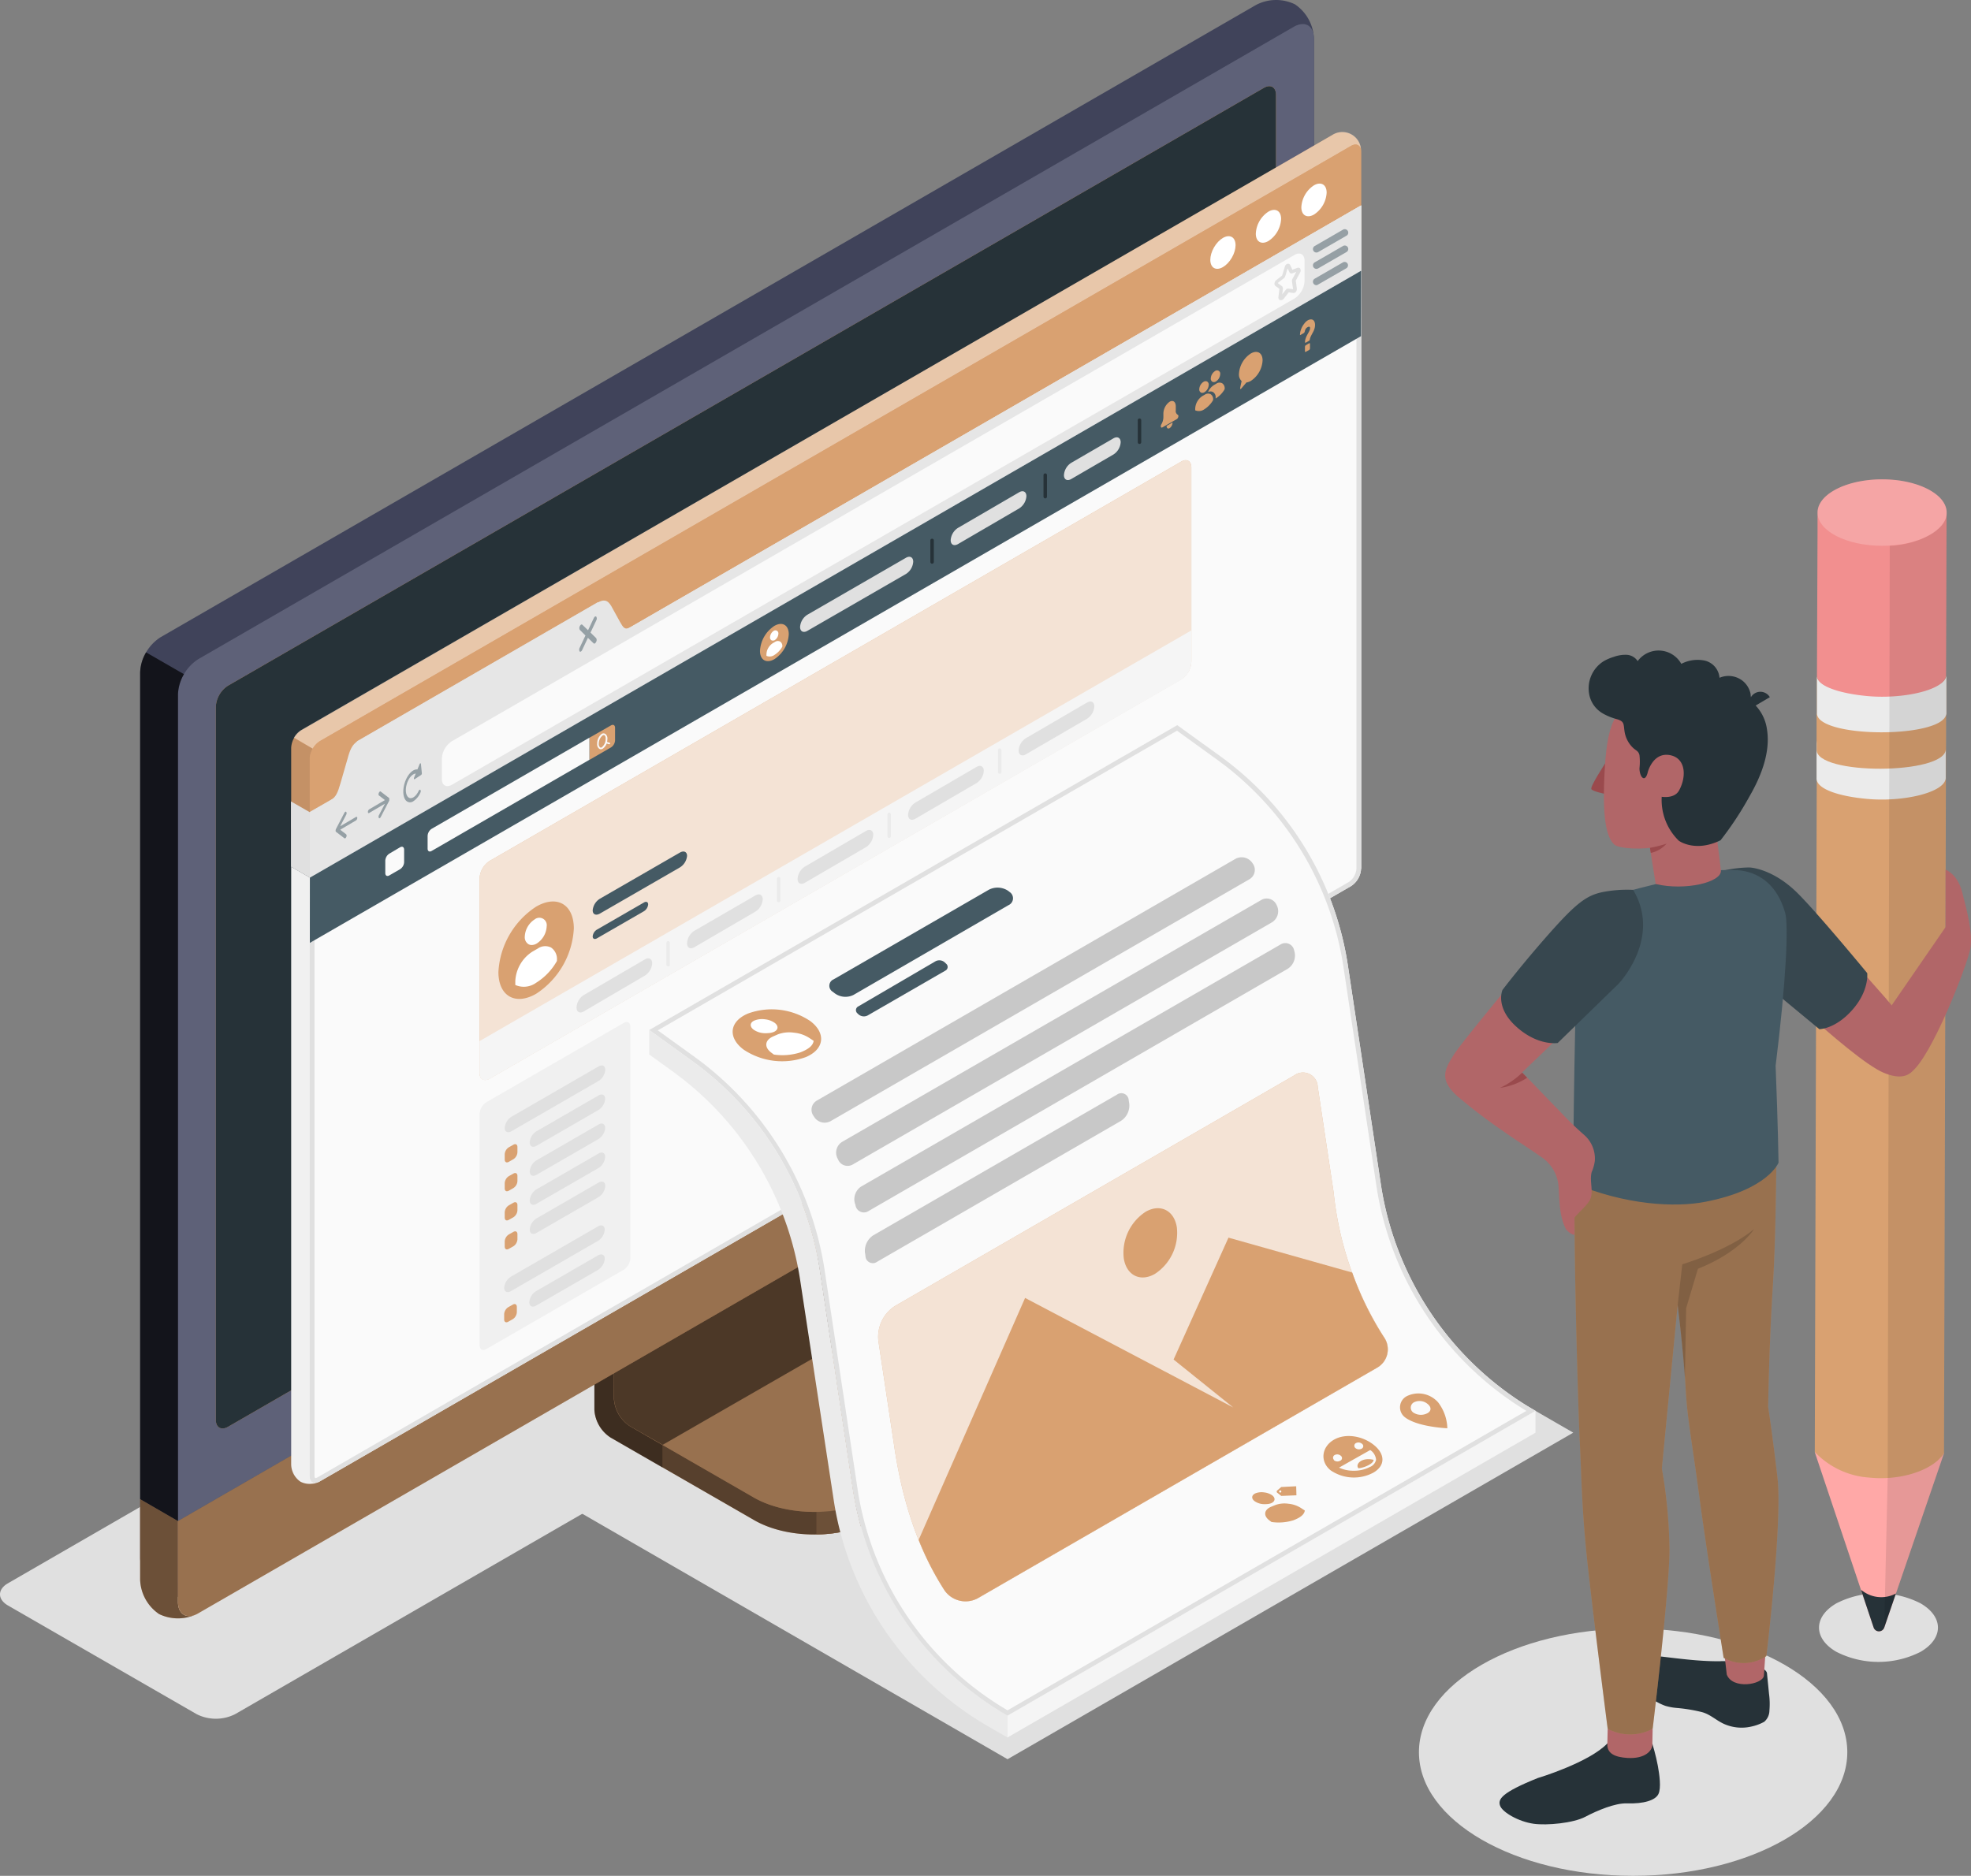 <svg xmlns="http://www.w3.org/2000/svg" width="364.78" height="347.241" viewBox="0 0 364.78 347.241">
  <rect x="0" y="0" width="364.78" height="347.241" fill="#808080" stroke="none"/>
  <defs>
    <style>
      .cls-1 {
        fill: #e0e0e0;
      }

      .cls-2 {
        fill: #d9a171;
      }

      .cls-3 {
        opacity: 0.6;
      }

      .cls-4 {
        opacity: 0.3;
      }

      .cls-16, .cls-17, .cls-5 {
        opacity: 0.5;
      }

      .cls-6 {
        fill: #40435a;
      }

      .cls-7 {
        fill: #5e6178;
      }

      .cls-8 {
        fill: #263238;
      }

      .cls-19, .cls-9 {
        opacity: 0.7;
      }

      .cls-10, .cls-14, .cls-19, .cls-25 {
        fill: #fff;
      }

      .cls-10 {
        opacity: 0.4;
      }

      .cls-11 {
        fill: #f0f0f0;
      }

      .cls-12 {
        opacity: 0.1;
      }

      .cls-13 {
        fill: #fafafa;
      }

      .cls-15 {
        fill: #e6e6e6;
      }

      .cls-16, .cls-18 {
        fill: #455a64;
      }

      .cls-20 {
        fill: #f5f5f5;
      }

      .cls-21 {
        fill: #ebebeb;
      }

      .cls-22, .cls-25 {
        opacity: 0.2;
      }

      .cls-23 {
        fill: #ffa8a7;
      }

      .cls-24 {
        fill: #f28f8f;
      }

      .cls-26 {
        fill: #b16668;
      }

      .cls-27 {
        fill: #37474f;
      }

      .cls-28 {
        fill: #9a4a4d;
      }

      .cls-29 {
        opacity: 0.15;
      }
    </style>
  </defs>
  <g id="Wall_post-amico" data-name="Wall post-amico" transform="translate(-28.883 -26.069)">
    <g id="freepik--Shadows--inject-324" transform="translate(28.883 200.997)">
      <path id="freepik--Shadow--inject-324" class="cls-1" d="M65.273,372.063,30.358,351.951c-1.967-1.143-1.967-2.981,0-4.115l203.1-117.3a7.844,7.844,0,0,1,7.131,0L275.5,250.695c1.967,1.134,1.967,2.981,0,4.115L72.4,372.063a7.9,7.9,0,0,1-7.131,0Z" transform="translate(-28.882 -229.682)"/>
      <path id="freepik--shadow--inject-324-2" data-name="freepik--shadow--inject-324" class="cls-1" d="M232.179,387.28,148.32,338.868l104.8-60.388,83.756,48.352Z" transform="translate(-45.708 -236.557)"/>
      <ellipse id="freepik--shadow--inject-324-3" data-name="freepik--shadow--inject-324" class="cls-1" cx="39.64" cy="22.887" rx="39.64" ry="22.887" transform="translate(262.607 126.539)"/>
      <path id="freepik--shadow--inject-324-4" data-name="freepik--shadow--inject-324" class="cls-1" d="M439.521,371.225c4.3,2.483,4.3,6.5,0,8.986a17.207,17.207,0,0,1-15.559,0c-4.3-2.474-4.3-6.5,0-8.986A17.181,17.181,0,0,1,439.521,371.225Z" transform="translate(-84.085 -249.359)"/>
    </g>
    <g id="freepik--Device--inject-324" transform="translate(54.817 26.061)">
      <g id="freepik--device--inject-324-2" data-name="freepik--device--inject-324">
        <path id="Trazado_110373" data-name="Trazado 110373" class="cls-2" d="M208.813,339.2l30.018-17.354c3.093-1.787,4.639-4.124,4.639-6.469v-4.175l-31.143-17.561a6.6,6.6,0,0,1-2.99-5.155V251.47L156.93,281.763v37a6.615,6.615,0,0,0,2.99,5.155l26.5,15.258C192.592,342.778,202.627,342.778,208.813,339.2Z" transform="translate(-72.856 -57.815)"/>
        <g id="Grupo_59652" data-name="Grupo 59652" class="cls-3" transform="translate(84.074 193.655)">
          <path id="Trazado_110374" data-name="Trazado 110374" d="M208.813,339.2l30.018-17.354c3.093-1.787,4.639-4.124,4.639-6.469v-4.175l-31.143-17.561a6.6,6.6,0,0,1-2.99-5.155V251.47L156.93,281.763v37a6.615,6.615,0,0,0,2.99,5.155l26.5,15.258C192.592,342.778,202.627,342.778,208.813,339.2Z" transform="translate(-156.93 -251.47)"/>
        </g>
        <path id="Trazado_110375" data-name="Trazado 110375" class="cls-4" d="M169.515,329.34V333.5l-9.614-5.541a6.59,6.59,0,0,1-2.981-5.155v-37.02L166.9,280c.206,2.577.438,5.155.644,7.732l-7.01,4.055V320.7a6.555,6.555,0,0,0,2.99,5.155Z" transform="translate(-72.854 -61.834)"/>
        <path id="Trazado_110376" data-name="Trazado 110376" class="cls-2" d="M161.13,317.671a6.6,6.6,0,0,0,2.99,5.155L186.99,336c6.186,3.565,16.22,3.574,22.415,0l30.069-17.354c6.194-3.574,6.194-9.364,0-12.938L216.6,292.533a6.59,6.59,0,0,1-2.99-5.155V258.46L161.2,288.753Z" transform="translate(-73.448 -58.799)"/>
        <path id="Trazado_110377" data-name="Trazado 110377" class="cls-4" d="M161.13,317.671a6.6,6.6,0,0,0,2.99,5.155L186.99,336c6.186,3.565,16.22,3.574,22.415,0l30.069-17.354c6.194-3.574,6.194-9.364,0-12.938L216.6,292.533a6.59,6.59,0,0,1-2.99-5.155V258.46L161.2,288.753Z" transform="translate(-73.448 -58.799)"/>
        <path id="Trazado_110378" data-name="Trazado 110378" class="cls-5" d="M222.639,296.064h0l-6.083-3.514a6.59,6.59,0,0,1-2.99-5.155V258.46L161.16,288.753v28.918a6.6,6.6,0,0,0,2.99,5.155l6.014,3.436Z" transform="translate(-73.452 -58.799)"/>
        <path id="Trazado_110379" data-name="Trazado 110379" class="cls-2" d="M250.225,321v4.175c0,2.345-1.555,4.674-4.639,6.469L215.516,348.99a22.535,22.535,0,0,1-10.7,2.655v-4.158a22.535,22.535,0,0,0,10.7-2.655l30.069-17.363C248.67,325.7,250.225,323.354,250.225,321Z" transform="translate(-79.602 -67.61)"/>
        <path id="Trazado_110380" data-name="Trazado 110380" class="cls-5" d="M250.225,321v4.175c0,2.345-1.555,4.674-4.639,6.469L215.516,348.99a22.535,22.535,0,0,1-10.7,2.655v-4.158a22.535,22.535,0,0,0,10.7-2.655l30.069-17.363C248.67,325.7,250.225,323.354,250.225,321Z" transform="translate(-79.602 -67.61)"/>
        <path id="Trazado_110381" data-name="Trazado 110381" class="cls-6" d="M62.577,320.871a8.033,8.033,0,0,0,7.242-.129L272.573,203.686a8.265,8.265,0,0,0,3.737-6.469V33.192a8.007,8.007,0,0,0-3.514-6.323,7.99,7.99,0,0,0-7.234.137L62.809,144.054a8.23,8.23,0,0,0-3.729,6.461V314.539a8.007,8.007,0,0,0,3.5,6.332Z" transform="translate(-59.071 -26.062)"/>
        <path id="Trazado_110382" data-name="Trazado 110382" class="cls-7" d="M70.967,321.464,273.721,204.408a8.256,8.256,0,0,0,3.737-6.469V33.923c0-2.38-1.675-3.351-3.737-2.156L70.967,148.822a8.256,8.256,0,0,0-3.737,6.469V319.307C67.23,321.687,68.905,322.658,70.967,321.464Z" transform="translate(-60.22 -26.792)"/>
        <path id="Trazado_110384" data-name="Trazado 110384" class="cls-2" d="M69.268,370.489a8.024,8.024,0,0,1-6.693-.137A8.016,8.016,0,0,1,59.07,364V349.08l7,4.055v14.932C66.072,370.24,67.455,371.228,69.268,370.489Z" transform="translate(-59.07 -71.565)"/>
        <path id="Trazado_110385" data-name="Trazado 110385" class="cls-5" d="M69.268,370.489a8.024,8.024,0,0,1-6.693-.137A8.016,8.016,0,0,1,59.07,364V349.08l7,4.055v14.932C66.072,370.24,67.455,371.228,69.268,370.489Z" transform="translate(-59.07 -71.565)"/>
        <path id="Trazado_110386" data-name="Trazado 110386" class="cls-2" d="M67.22,333.893v14.932c0,2.38,1.718,3.342,3.737,2.156L273.711,233.925a8.265,8.265,0,0,0,3.737-6.469V212.49Z" transform="translate(-60.218 -52.323)"/>
        <path id="Trazado_110387" data-name="Trazado 110387" class="cls-4" d="M67.23,333.859v14.966c0,2.38,1.718,3.342,3.737,2.156L273.721,233.925a8.265,8.265,0,0,0,3.737-6.469V212.49Z" transform="translate(-60.22 -52.323)"/>
        <path id="Trazado_110388" data-name="Trazado 110388" class="cls-2" d="M75.38,291.519V159.5a4.94,4.94,0,0,1,2.234-3.875L269.345,44.95c1.237-.713,2.242-.137,2.242,1.289v132a4.948,4.948,0,0,1-2.242,3.883L77.631,292.808C76.385,293.521,75.38,292.937,75.38,291.519Z" transform="translate(-61.368 -28.678)"/>
        <path id="Trazado_110389" data-name="Trazado 110389" class="cls-8" d="M75.38,291.519V159.5a4.94,4.94,0,0,1,2.234-3.875L269.345,44.95c1.237-.713,2.242-.137,2.242,1.289v132a4.948,4.948,0,0,1-2.242,3.883L77.631,292.808C76.385,293.521,75.38,292.937,75.38,291.519Z" transform="translate(-61.368 -28.678)"/>
        <path id="Trazado_110390" data-name="Trazado 110390" class="cls-9" d="M67.18,170.668a7.947,7.947,0,0,0-1.108,3.686V327.433l-7-4.055V170.316a7.638,7.638,0,0,1,1.1-3.686Z" transform="translate(-59.07 -45.863)"/>
      </g>
    </g>
    <g id="freepik--Window--inject-324" transform="translate(82.739 50.502)">
      <g id="freepik--window--inject-324-2" data-name="freepik--window--inject-324">
        <path id="Trazado_110392" data-name="Trazado 110392" class="cls-2" d="M93.328,186.168a4,4,0,0,1-1.718-3.153V168.487a4.132,4.132,0,0,1,1.864-3.222l190.8-110.183a3.488,3.488,0,0,1,5.344,3.084V72.686a4.072,4.072,0,0,1-1.856,3.222L96.928,186.1A3.969,3.969,0,0,1,93.328,186.168Z" transform="translate(-91.576 -54.515)"/>
        <path id="Trazado_110393" data-name="Trazado 110393" class="cls-10" d="M289.689,57.861c-.129-.962-.911-1.314-1.839-.773L97.013,167.279a3.952,3.952,0,0,0-1.314,1.392l-3.488-2.053a3.875,3.875,0,0,1,1.314-1.392L284.362,55.077a3.436,3.436,0,0,1,5.327,2.784Z" transform="translate(-91.66 -54.51)"/>
        <path id="Trazado_110394" data-name="Trazado 110394" class="cls-11" d="M96.928,326.586a3.118,3.118,0,0,1-1.461.447,3.66,3.66,0,0,1-2.139-.378A3.969,3.969,0,0,1,91.61,323.5V212.82l3.5,2.019V325.52c0,.859.421,1.332,1.031,1.332a1.787,1.787,0,0,0,.79-.266Z" transform="translate(-91.576 -76.811)"/>
        <path id="Trazado_110395" data-name="Trazado 110395" class="cls-12" d="M95.608,187.059a3.78,3.78,0,0,0-.541,1.83v22.037l-3.5-2.019v-22.26a3.593,3.593,0,0,1,.077-.455,4.15,4.15,0,0,1,.464-1.151Z" transform="translate(-91.57 -72.898)"/>
        <path id="Trazado_110396" data-name="Trazado 110396" class="cls-2" d="M290.184,58.542v9.94l-136.859,79.04c-1.022.593-1.856.112-1.856-1.074v-3.763c0-1.186-.859-1.667-1.864-1.074l-45.13,26.057a4.107,4.107,0,0,0-1.864,3.222v3.763a4.124,4.124,0,0,1-1.856,3.222L95.6,180.83v-9.949a4.124,4.124,0,0,1,1.856-3.222L288.328,57.468C289.35,56.876,290.184,57.357,290.184,58.542Z" transform="translate(-92.138 -54.891)"/>
        <path id="Trazado_110397" data-name="Trazado 110397" class="cls-13" d="M290.189,193.1a4.115,4.115,0,0,1-1.856,3.23L97.5,306.511c-1.022.593-1.856.112-1.856-1.074V182.668l5.155-2.955c1.022-.593,2.689-9.614,3.72-10.206l44.374-25.628c1.031-.593,3.437,6.074,4.476,5.481L290.224,70.32V193.089Z" transform="translate(-92.143 -56.737)"/>
        <path id="Trazado_110398" data-name="Trazado 110398" class="cls-1" d="M289.324,71.816V193.1a3.256,3.256,0,0,1-1.426,2.483L97.061,305.774a.859.859,0,0,1-.4.137c-.172,0-.172-.447-.172-.473V183.159l4.691-2.706c.747-.43,1.211-1.873,2.251-5.593a27.493,27.493,0,0,1,1.538-4.648l43.979-25.422a20.067,20.067,0,0,1,1.4,2.234c1.194,2.1,1.864,3.2,2.835,3.2a1.1,1.1,0,0,0,.567-.155l135.57-78.284M149.287,144.6h0m-44.279,25.55h0M290.184,70.33,153.325,149.37a.249.249,0,0,1-.137,0c-1.04,0-3.153-5.55-4.2-5.55a.275.275,0,0,0-.137,0l-44.374,25.628c-1.031.593-2.7,9.614-3.72,10.206L95.6,182.609V305.447c0,.859.421,1.332,1.031,1.332a1.666,1.666,0,0,0,.859-.258L288.328,196.338a4.115,4.115,0,0,0,1.856-3.23Z" transform="translate(-92.138 -56.738)"/>
        <path id="Trazado_110399" data-name="Trazado 110399" class="cls-11" d="M133.437,261.135l25.43-14.682c.687-.4,1.237-.077,1.237.713v42.827a2.732,2.732,0,0,1-1.237,2.148l-25.43,14.682c-.687.4-1.237.069-1.237-.722V263.282a2.732,2.732,0,0,1,1.237-2.148Z" transform="translate(-97.294 -81.525)"/>
        <path id="Trazado_110400" data-name="Trazado 110400" class="cls-1" d="M138.847,265.134l16.134-9.313c.679-.4,1.237-.112,1.237.627a2.672,2.672,0,0,1-1.237,2.062l-16.134,9.313c-.679.4-1.237.112-1.237-.627A2.68,2.68,0,0,1,138.847,265.134Z" transform="translate(-98.056 -82.844)"/>
        <path id="Trazado_110401" data-name="Trazado 110401" class="cls-2" d="M137.61,274.473v.971c0,.473.335.662.747.43l.859-.49a1.624,1.624,0,0,0,.747-1.289v-.962c0-.481-.335-.67-.747-.43l-.859.481A1.65,1.65,0,0,0,137.61,274.473Z" transform="translate(-98.056 -85.233)"/>
        <path id="Trazado_110402" data-name="Trazado 110402" class="cls-1" d="M143,270.766c0,.739.558,1.022,1.246.627l11.478-6.632a2.663,2.663,0,0,0,1.237-2.053c0-.747-.558-1.022-1.237-.627L144.246,268.7A2.655,2.655,0,0,0,143,270.766Z" transform="translate(-98.815 -83.726)"/>
        <path id="Trazado_110403" data-name="Trazado 110403" class="cls-2" d="M137.61,280.693v.971c0,.473.335.662.747.43l.859-.49a1.641,1.641,0,0,0,.747-1.289v-.962c0-.481-.335-.67-.747-.43l-.859.481A1.65,1.65,0,0,0,137.61,280.693Z" transform="translate(-98.056 -86.109)"/>
        <path id="Trazado_110404" data-name="Trazado 110404" class="cls-1" d="M143,277.026c0,.739.558,1.022,1.246.627l11.478-6.632a2.663,2.663,0,0,0,1.237-2.053c0-.747-.558-1.022-1.237-.627l-11.478,6.624A2.655,2.655,0,0,0,143,277.026Z" transform="translate(-98.815 -84.607)"/>
        <path id="Trazado_110405" data-name="Trazado 110405" class="cls-2" d="M137.61,286.982v.962c0,.481.335.67.747.43l.859-.481a1.649,1.649,0,0,0,.747-1.289v-.971c0-.473-.335-.661-.747-.43l-.859.49A1.641,1.641,0,0,0,137.61,286.982Z" transform="translate(-98.056 -86.994)"/>
        <path id="Trazado_110406" data-name="Trazado 110406" class="cls-1" d="M143,283.268c0,.747.558,1.022,1.246.627l11.478-6.624a2.663,2.663,0,0,0,1.237-2.053c0-.747-.558-1.022-1.237-.627l-11.478,6.624A2.655,2.655,0,0,0,143,283.268Z" transform="translate(-98.815 -85.488)"/>
        <path id="Trazado_110407" data-name="Trazado 110407" class="cls-2" d="M137.61,293.227v.971c0,.473.335.67.747.43l.859-.481a1.649,1.649,0,0,0,.747-1.289v-.945c0-.473-.335-.67-.747-.43l-.859.481a1.65,1.65,0,0,0-.747,1.263Z" transform="translate(-98.056 -87.879)"/>
        <path id="Trazado_110408" data-name="Trazado 110408" class="cls-1" d="M143,289.544c0,.739.558,1.022,1.246.627l11.5-6.641a2.681,2.681,0,0,0,1.237-2.062c0-.739-.558-1.022-1.237-.627l-11.478,6.624A2.672,2.672,0,0,0,143,289.544Z" transform="translate(-98.815 -86.369)"/>
        <path id="Trazado_110409" data-name="Trazado 110409" class="cls-1" d="M138.737,299.593l16.126-9.313c.687-.4,1.246-.12,1.246.627a2.655,2.655,0,0,1-1.246,2.053l-16.126,9.313c-.687.4-1.246.12-1.237-.627a2.646,2.646,0,0,1,1.237-2.053Z" transform="translate(-98.04 -87.698)"/>
        <path id="Trazado_110410" data-name="Trazado 110410" class="cls-2" d="M137.49,308.923v.971c0,.473.335.67.747.43l.859-.481a1.641,1.641,0,0,0,.739-1.289v-.971c0-.473-.335-.67-.739-.43l-.859.481a1.65,1.65,0,0,0-.747,1.289Z" transform="translate(-98.039 -90.086)"/>
        <path id="Trazado_110411" data-name="Trazado 110411" class="cls-1" d="M142.91,305.217c0,.739.558,1.022,1.237.627l11.478-6.624a2.672,2.672,0,0,0,1.246-2.062c0-.739-.558-1.022-1.246-.627l-11.478,6.624A2.68,2.68,0,0,0,142.91,305.217Z" transform="translate(-98.802 -88.579)"/>
        <path id="Trazado_110412" data-name="Trazado 110412" class="cls-14" d="M311.557,65.948c1.3-.747,2.345-.137,2.345,1.357a5.155,5.155,0,0,1-2.345,4.055c-1.289.739-2.337.137-2.337-1.357A5.155,5.155,0,0,1,311.557,65.948Z" transform="translate(-122.231 -56.076)"/>
        <path id="Trazado_110413" data-name="Trazado 110413" class="cls-14" d="M301.747,71.617c1.3-.747,2.345-.146,2.345,1.349a5.155,5.155,0,0,1-2.345,4.089c-1.289.747-2.337.137-2.337-1.349a5.155,5.155,0,0,1,2.337-4.089Z" transform="translate(-120.849 -56.875)"/>
        <ellipse id="Elipse_4237" data-name="Elipse 4237" class="cls-14" cx="3.308" cy="1.907" rx="3.308" ry="1.907" transform="translate(169.172 24.22) rotate(-60)"/>
        <path id="Trazado_110414" data-name="Trazado 110414" class="cls-15" d="M290.189,70.33v12.1L95.64,194.766v-12.1l3.823-2.217c1.022-.593,1.366-1.495,1.856-3.222l1.3-4.5c.412-1.564.859-2.629,1.864-3.222l44.374-25.628c1.031-.593,1.839-.653,2.577.644l1.589,2.887c.584,1.005.859,1.6,1.9,1.005Z" transform="translate(-92.143 -56.738)"/>
        <path id="Trazado_110415" data-name="Trazado 110415" class="cls-1" d="M95.067,200.76v12.1l-3.5-2.019V198.75Z" transform="translate(-91.57 -74.829)"/>
        <path id="Trazado_110416" data-name="Trazado 110416" class="cls-16" d="M104.952,201.938l-2.921,1.718,1.117-2.139a.55.55,0,0,0,0-.524c-.086-.1-.241,0-.335.163l-1.581,3.041h0a.176.176,0,0,1-.043.112h0a.49.49,0,0,0,0,.155.326.326,0,0,0,0,.137h0a.481.481,0,0,0,.043.069h0l1.581,1.211a.129.129,0,0,0,.155,0,.447.447,0,0,0,.18-.223.473.473,0,0,0,0-.5l-1.117-.859,2.921-1.718a.61.61,0,0,0,.241-.5C105.192,201.964,105.081,201.852,104.952,201.938Z" transform="translate(-92.924 -75.14)"/>
        <path id="Trazado_110417" data-name="Trazado 110417" class="cls-16" d="M108.372,199.915l2.921-1.718-1.117-.859c-.095-.069-.1-.292,0-.5s.232-.292.326-.223l1.589,1.22h0a.112.112,0,0,1,0,.06h0a.524.524,0,0,1,0,.129,1.057,1.057,0,0,1,0,.163h0a.592.592,0,0,1,0,.112h0l-1.589,3.05a.412.412,0,0,1-.155.18.12.12,0,0,1-.172,0,.541.541,0,0,1,0-.524l1.117-2.139-2.921,1.718c-.129.077-.232,0-.232-.223A.627.627,0,0,1,108.372,199.915Z" transform="translate(-93.904 -74.526)"/>
        <path id="Trazado_110418" data-name="Trazado 110418" class="cls-16" d="M119.026,190.651c0-.172-.172-.146-.249.043l-.4.979c-.687-.077-1.512.593-2.07,1.77-.722,1.529-.722,3.342,0,4.038a1.031,1.031,0,0,0,1.314.077,3.583,3.583,0,0,0,1.306-1.589.5.5,0,0,0,0-.515c-.086-.086-.241,0-.326.2-.541,1.143-1.418,1.65-1.959,1.125s-.541-1.873,0-3.016c.378-.808.936-1.289,1.418-1.323l-.3.739c-.077.189,0,.369.112.292l1.194-.782a.361.361,0,0,0,.129-.326Z" transform="translate(-94.979 -73.672)"/>
        <path id="Trazado_110419" data-name="Trazado 110419" class="cls-16" d="M155.747,161.878l1.065-2.251a.679.679,0,0,0,0-.7c-.129-.12-.326,0-.455.266l-1.065,2.251-1.065-1.022c-.12-.12-.326,0-.455.258a.722.722,0,0,0,0,.7l1.04,1.04-1.065,2.26a.7.7,0,0,0,0,.7.189.189,0,0,0,.232,0,.679.679,0,0,0,.223-.275l1.065-2.26,1.065,1.031a.18.18,0,0,0,.232,0,.627.627,0,0,0,.223-.275.679.679,0,0,0,0-.7Z" transform="translate(-100.316 -69.212)"/>
        <path id="Trazado_110420" data-name="Trazado 110420" class="cls-13" d="M124.07,177.954v-3.763a4.107,4.107,0,0,1,1.864-3.222l155.94-90.011c1.022-.593,1.856-.112,1.856,1.074V85.8a4.124,4.124,0,0,1-1.856,3.222l-155.94,90.011C124.869,179.62,124.07,179.139,124.07,177.954Z" transform="translate(-96.148 -58.2)"/>
        <path id="Trazado_110421" data-name="Trazado 110421" class="cls-1" d="M304.607,89.625a.455.455,0,0,1-.163,0,.507.507,0,0,1-.284-.558l.18-1.529-.713-.515a.5.5,0,0,1-.2-.421.859.859,0,0,1,.309-.644l1.091-.859a.189.189,0,0,0,.043-.086l.49-1.607a.687.687,0,0,1,.55-.515.43.43,0,0,1,.43.258h0l.412.859.919-.352a.447.447,0,0,1,.5.112.7.7,0,0,1,0,.756L307.382,86v.095l.18,1.34a.859.859,0,0,1-.206.7.524.524,0,0,1-.43.172l-.859-.112-.962,1.229a.55.55,0,0,1-.5.2Zm-.524-3.11.713.515a.55.55,0,0,1,.189.515l-.12,1.014.644-.816A.558.558,0,0,1,306,87.5l.859.112a.293.293,0,0,0,0-.1l-.189-1.34a.859.859,0,0,1,.095-.481l.7-1.3-.713.275a.438.438,0,0,1-.567-.232l-.318-.679-.438,1.426a.859.859,0,0,1-.266.4l-1.1.859a.2.2,0,0,0,.026.069Zm2.749-2.354Z" transform="translate(-121.415 -58.508)"/>
        <g id="Grupo_59653" data-name="Grupo 59653" class="cls-17" transform="translate(189.132 17.998)">
          <path id="Trazado_110422" data-name="Trazado 110422" class="cls-18" d="M312.355,79.773a.644.644,0,0,1-.318-1.2l5.232-3.024a.645.645,0,1,1,.644,1.117l-5.232,3.024A.644.644,0,0,1,312.355,79.773Z" transform="translate(-311.714 -75.459)"/>
          <path id="Trazado_110423" data-name="Trazado 110423" class="cls-18" d="M312.355,83.293a.644.644,0,0,1-.318-1.2l5.232-3.024a.645.645,0,1,1,.644,1.117l-5.232,3.024a.739.739,0,0,1-.326.086Z" transform="translate(-311.714 -75.955)"/>
          <path id="Trazado_110424" data-name="Trazado 110424" class="cls-18" d="M312.355,86.814a.644.644,0,0,1-.318-1.2l5.232-3.024a.636.636,0,0,1,.859.232.644.644,0,0,1-.232.859l-5.232,3.016a.653.653,0,0,1-.309.12Z" transform="translate(-311.714 -76.452)"/>
        </g>
        <path id="Trazado_110425" data-name="Trazado 110425" class="cls-18" d="M95.639,196.749l-.009,12.079L290.171,96.515l.017-12.105Z" transform="translate(-92.142 -58.722)"/>
        <path id="Trazado_110426" data-name="Trazado 110426" class="cls-13" d="M121,203.213v2.337c0,.481.335.67.747.43l29.21-16.882V185l-29.21,16.882a1.667,1.667,0,0,0-.747,1.332Z" transform="translate(-95.716 -72.892)"/>
        <path id="Trazado_110427" data-name="Trazado 110427" class="cls-2" d="M159.852,182.353c.421-.241.756-.043.756.438v2.337a1.641,1.641,0,0,1-.756,1.3l-3.952,2.285v-4.1Z" transform="translate(-100.632 -72.505)"/>
        <path id="Trazado_110428" data-name="Trazado 110428" class="cls-13" d="M159.787,185.816l-.438-.137a2.576,2.576,0,0,0,.069-.567,1.031,1.031,0,0,0-.4-.936.61.61,0,0,0-.636,0,2.242,2.242,0,0,0-.859,1.83,1.031,1.031,0,0,0,.4.945.541.541,0,0,0,.284.077.679.679,0,0,0,.361-.112,1.907,1.907,0,0,0,.713-.954l.438.137h.052a.163.163,0,0,0,.155-.112A.172.172,0,0,0,159.787,185.816Zm-1.409.859a.292.292,0,0,1-.318,0,.773.773,0,0,1-.241-.662,1.95,1.95,0,0,1,.722-1.546.369.369,0,0,1,.2-.06.241.241,0,0,1,.112,0,.756.756,0,0,1,.241.662,1.959,1.959,0,0,1-.713,1.589Z" transform="translate(-100.859 -72.764)"/>
        <path id="Trazado_110429" data-name="Trazado 110429" class="cls-13" d="M114.621,208.613l-1.993,1.177a1.65,1.65,0,0,0-.747,1.289v2.311c0,.481.335.67.747.43l1.993-1.151a1.641,1.641,0,0,0,.747-1.289v-2.311C115.368,208.57,115.033,208.373,114.621,208.613Z" transform="translate(-94.431 -76.204)"/>
        <path id="Trazado_110430" data-name="Trazado 110430" class="cls-2" d="M195.263,160.87a5.9,5.9,0,0,0-2.663,4.622c0,1.718,1.194,2.388,2.663,1.538a5.9,5.9,0,0,0,2.663-4.622C197.927,160.716,196.732,160.02,195.263,160.87Z" transform="translate(-105.802 -69.442)"/>
        <path id="Trazado_110431" data-name="Trazado 110431" class="cls-14" d="M195.258,163.78a.472.472,0,0,1-.241-.06.584.584,0,0,1-.258-.533,1.546,1.546,0,0,1,.7-1.22h0a.593.593,0,0,1,.593,0,.584.584,0,0,1,.258.533,1.546,1.546,0,0,1-.7,1.22A.713.713,0,0,1,195.258,163.78Z" transform="translate(-106.106 -69.636)"/>
        <path id="Trazado_110432" data-name="Trazado 110432" class="cls-14" d="M196.516,164.284a.928.928,0,0,0-.945.069l-.387.223a2.577,2.577,0,0,0-1.194,2.079v.275a1.5,1.5,0,0,0,1.469-.155,4.3,4.3,0,0,0,1.469-1.546v-.069a.954.954,0,0,0-.412-.876Z" transform="translate(-105.998 -69.96)"/>
        <path id="Trazado_110433" data-name="Trazado 110433" class="cls-1" d="M202.58,156.77l18.256-10.55c.739-.421,1.34-.1,1.34.73a2.9,2.9,0,0,1-1.34,2.268L202.58,159.751c-.739.43-1.34.1-1.34-.722a2.9,2.9,0,0,1,1.34-2.26Z" transform="translate(-107.02 -67.403)"/>
        <path id="Trazado_110434" data-name="Trazado 110434" class="cls-1" d="M235.02,138.707l11.332-6.6c.739-.43,1.332-.1,1.34.722a2.921,2.921,0,0,1-1.34,2.268l-11.332,6.607c-.739.421-1.34.1-1.34-.73A2.921,2.921,0,0,1,235.02,138.707Z" transform="translate(-111.589 -65.415)"/>
        <path id="Trazado_110435" data-name="Trazado 110435" class="cls-1" d="M259.42,125.025l7.818-4.536c.739-.43,1.34-.1,1.34.722a2.9,2.9,0,0,1-1.34,2.268l-7.818,4.545c-.739.421-1.34.1-1.34-.722A2.921,2.921,0,0,1,259.42,125.025Z" transform="translate(-115.027 -63.778)"/>
        <path id="Trazado_110436" data-name="Trazado 110436" class="cls-8" d="M229.626,146.771a.326.326,0,0,1-.326-.326v-4.029a.326.326,0,0,1,.644,0v4.029A.327.327,0,0,1,229.626,146.771Z" transform="translate(-110.972 -66.855)"/>
        <path id="Trazado_110437" data-name="Trazado 110437" class="cls-8" d="M254,132.7a.326.326,0,0,1-.326-.326v-4.029a.326.326,0,0,1,.644,0v4.029a.326.326,0,0,1-.318.326Z" transform="translate(-114.406 -64.873)"/>
        <path id="Trazado_110438" data-name="Trazado 110438" class="cls-8" d="M274.306,120.955a.327.327,0,0,1-.327-.318v-4.029a.326.326,0,1,1,.644,0v4.029A.326.326,0,0,1,274.306,120.955Z" transform="translate(-117.266 -63.204)"/>
        <path id="Trazado_110439" data-name="Trazado 110439" class="cls-2" d="M281.715,114.214v-.739c0-.859-.515-1.237-1.151-.859h0a2.758,2.758,0,0,0-1.143,2.191v.7a2.638,2.638,0,0,1-.387,1.3h0a.679.679,0,0,0-.094.335h0c0,.215.129.309.284.223l2.689-1.546a.713.713,0,0,0,.284-.558h0a.284.284,0,0,0-.086-.223h0a.79.79,0,0,1-.4-.816Z" transform="translate(-117.965 -62.675)"/>
        <path id="Trazado_110440" data-name="Trazado 110440" class="cls-2" d="M281.3,117.1a1.332,1.332,0,0,1-.558,1.057c-.3.172-.55,0-.55-.421Z" transform="translate(-118.142 -63.327)"/>
        <path id="Trazado_110441" data-name="Trazado 110441" class="cls-2" d="M287.788,110.366a.558.558,0,0,1-.266-.069.661.661,0,0,1-.292-.6,1.718,1.718,0,0,1,.79-1.375h0a.679.679,0,0,1,.67-.052.661.661,0,0,1,.292.6,1.718,1.718,0,0,1-.79,1.375A.859.859,0,0,1,287.788,110.366Z" transform="translate(-119.133 -62.074)"/>
        <path id="Trazado_110442" data-name="Trazado 110442" class="cls-2" d="M289.2,110.983a1.04,1.04,0,0,0-1.057.086l-.438.249a2.955,2.955,0,0,0-1.349,2.345v.309a1.718,1.718,0,0,0,1.658-.172,4.915,4.915,0,0,0,1.658-1.718v-.077A1.1,1.1,0,0,0,289.2,110.983Z" transform="translate(-119.011 -62.451)"/>
        <path id="Trazado_110443" data-name="Trazado 110443" class="cls-2" d="M290.268,108.044a.473.473,0,0,1-.266-.069.644.644,0,0,1-.292-.6A1.718,1.718,0,0,1,290.5,106h0a.593.593,0,0,1,.954.558,1.718,1.718,0,0,1-.79,1.366A.747.747,0,0,1,290.268,108.044Z" transform="translate(-119.482 -61.745)"/>
        <path id="Trazado_110444" data-name="Trazado 110444" class="cls-2" d="M291.723,108.622a1.048,1.048,0,0,0-1.065.077l-.43.258a2.775,2.775,0,0,0-1.108,1.306.979.979,0,0,1,.936,0,1.091,1.091,0,0,1,.473,1v.189a4.768,4.768,0,0,0,1.667-1.718v-.077A1.091,1.091,0,0,0,291.723,108.622Z" transform="translate(-119.4 -62.117)"/>
        <path id="Trazado_110445" data-name="Trazado 110445" class="cls-2" d="M297.97,102.191a4.837,4.837,0,0,0-2.191,3.8,1.658,1.658,0,0,0,.49,1.3l-.275,1.3c0,.163.077.232.18.112l.988-1.151a2.285,2.285,0,0,0,.808-.284,4.846,4.846,0,0,0,2.182-3.8C300.152,102.062,299.173,101.5,297.97,102.191Z" transform="translate(-120.337 -61.185)"/>
        <path id="Trazado_110446" data-name="Trazado 110446" class="cls-2" d="M310.329,95.088a1.211,1.211,0,0,1,.541-.189.73.73,0,0,1,.438.077.722.722,0,0,1,.292.344,1.349,1.349,0,0,1,.112.593,2.1,2.1,0,0,1-.06.533,4.482,4.482,0,0,1-.155.481c-.069.146-.137.292-.215.43s-.146.266-.215.4a4.129,4.129,0,0,0-.189.4,1.665,1.665,0,0,0-.12.387,1.376,1.376,0,0,1-.043.18.24.24,0,0,1-.094.112l-.619.361a.077.077,0,0,1-.1,0,.18.18,0,0,1-.043-.129,1.933,1.933,0,0,1,.069-.5,4.561,4.561,0,0,1,.172-.481c.069-.146.146-.3.223-.438s.155-.275.223-.4a2.724,2.724,0,0,0,.172-.361.86.86,0,0,0,.069-.335c0-.155,0-.249-.112-.292s-.189,0-.344.069a.971.971,0,0,0-.335.3,1.479,1.479,0,0,0-.146.318,1.159,1.159,0,0,1-.077.275.344.344,0,0,1-.129.189l-.627.361a.069.069,0,0,1-.086,0,.146.146,0,0,1,0-.1,2.776,2.776,0,0,1,.095-.644,4.184,4.184,0,0,1,.283-.722,3.857,3.857,0,0,1,.447-.679A2.122,2.122,0,0,1,310.329,95.088Zm.447,5.155a.421.421,0,0,1-.043.172.283.283,0,0,1-.095.12l-.653.369a.069.069,0,0,1-.095,0,.18.18,0,0,1-.043-.129v-.8a.422.422,0,0,1,.043-.172.232.232,0,0,1,.095-.12l.653-.378a.077.077,0,0,1,.095,0,.18.18,0,0,1,.043.129Z" transform="translate(-122.189 -60.199)"/>
        <path id="Trazado_110447" data-name="Trazado 110447" class="cls-2" d="M132.19,202.628v36c0,1.186.859,1.667,1.864,1.074l128.01-73.936a4.124,4.124,0,0,0,1.856-3.222V126.552c0-1.186-.859-1.667-1.856-1.074l-128.01,73.928A4.107,4.107,0,0,0,132.19,202.628Z" transform="translate(-97.292 -64.472)"/>
        <path id="Trazado_110448" data-name="Trazado 110448" class="cls-19" d="M132.19,202.628v36c0,1.186.859,1.667,1.864,1.074l128.01-73.936a4.124,4.124,0,0,0,1.856-3.222V126.552c0-1.186-.859-1.667-1.856-1.074l-128.01,73.928A4.107,4.107,0,0,0,132.19,202.628Z" transform="translate(-97.292 -64.472)"/>
        <path id="Trazado_110449" data-name="Trazado 110449" class="cls-2" d="M143.235,221.263a15.453,15.453,0,0,0-6.985,12.1c0,4.45,3.127,6.254,6.985,4.029a15.394,15.394,0,0,0,6.976-12.1C150.2,220.834,147.084,219.038,143.235,221.263Z" transform="translate(-97.864 -77.866)"/>
        <path id="Trazado_110450" data-name="Trazado 110450" class="cls-14" d="M143.218,228.862a1.194,1.194,0,0,1-.619-.163,1.512,1.512,0,0,1-.67-1.4,4,4,0,0,1,1.83-3.179h0a1.375,1.375,0,0,1,2.225,1.28,4,4,0,0,1-1.839,3.179,1.864,1.864,0,0,1-.928.283Z" transform="translate(-98.663 -78.36)"/>
        <path id="Trazado_110451" data-name="Trazado 110451" class="cls-14" d="M146.505,230.189a2.406,2.406,0,0,0-2.457.189l-1.014.584a6.873,6.873,0,0,0-3.144,5.438v.722a3.9,3.9,0,0,0,3.857-.412,11.169,11.169,0,0,0,3.849-4.038V232.5A2.577,2.577,0,0,0,146.505,230.189Z" transform="translate(-98.377 -79.223)"/>
        <path id="Trazado_110452" data-name="Trazado 110452" class="cls-18" d="M157.9,218.278l14.786-8.531c.739-.43,1.34-.155,1.34.6a2.818,2.818,0,0,1-1.34,2.148L157.9,221.027c-.739.43-1.34.163-1.34-.6A2.818,2.818,0,0,1,157.9,218.278Z" transform="translate(-100.725 -76.35)"/>
        <path id="Trazado_110453" data-name="Trazado 110453" class="cls-18" d="M157.35,225.527l8.694-5.017c.43-.258.782-.095.782.352a1.667,1.667,0,0,1-.782,1.263l-8.694,5.017c-.438.249-.79.095-.79-.352A1.641,1.641,0,0,1,157.35,225.527Z" transform="translate(-100.725 -77.878)"/>
        <path id="Trazado_110454" data-name="Trazado 110454" class="cls-20" d="M134.054,244.909l128.01-73.885a4.124,4.124,0,0,0,1.856-3.222v-5.9L132.19,237.924v5.911C132.19,245.021,133.023,245.5,134.054,244.909Z" transform="translate(-97.292 -69.638)"/>
        <path id="Trazado_110455" data-name="Trazado 110455" class="cls-21" d="M172.758,233.524a.309.309,0,0,1-.318-.318v-4.029a.318.318,0,0,1,.318-.326.326.326,0,0,1,.326.326v4.029a.318.318,0,0,1-.326.318Z" transform="translate(-102.962 -79.07)"/>
        <path id="Trazado_110456" data-name="Trazado 110456" class="cls-1" d="M154.42,239.356l11.323-6.607c.739-.421,1.34-.1,1.34.73a2.921,2.921,0,0,1-1.34,2.268l-11.323,6.641c-.739.43-1.34.1-1.34-.722a2.921,2.921,0,0,1,1.34-2.311Z" transform="translate(-100.235 -79.593)"/>
        <path id="Trazado_110457" data-name="Trazado 110457" class="cls-21" d="M196.568,219.694a.318.318,0,0,1-.318-.326v-4.029a.318.318,0,0,1,.318-.318.326.326,0,0,1,.326.318v4.029a.326.326,0,0,1-.326.326Z" transform="translate(-106.317 -77.121)"/>
        <path id="Trazado_110458" data-name="Trazado 110458" class="cls-1" d="M178.23,225.524l11.323-6.555c.739-.43,1.34-.1,1.34.722a2.9,2.9,0,0,1-1.34,2.268l-11.323,6.607c-.739.43-1.34.1-1.34-.722a2.921,2.921,0,0,1,1.34-2.32Z" transform="translate(-103.589 -77.651)"/>
        <path id="Trazado_110459" data-name="Trazado 110459" class="cls-21" d="M220.376,205.854a.326.326,0,0,1-.326-.318v-4.029a.326.326,0,0,1,.326-.327.318.318,0,0,1,.318.327v4.029a.318.318,0,0,1-.318.318Z" transform="translate(-109.669 -75.172)"/>
        <path id="Trazado_110460" data-name="Trazado 110460" class="cls-1" d="M202.04,211.686l11.323-6.607c.739-.421,1.34-.1,1.34.73a2.921,2.921,0,0,1-1.34,2.268l-11.323,6.6c-.739.43-1.34.1-1.34-.722A2.921,2.921,0,0,1,202.04,211.686Z" transform="translate(-106.943 -75.695)"/>
        <path id="Trazado_110461" data-name="Trazado 110461" class="cls-21" d="M244.186,192.024a.326.326,0,0,1-.326-.327v-4.029a.318.318,0,0,1,.326-.318.309.309,0,0,1,.318.318V191.7a.318.318,0,0,1-.318.326Z" transform="translate(-113.024 -73.223)"/>
        <path id="Trazado_110462" data-name="Trazado 110462" class="cls-1" d="M225.85,197.887l11.323-6.6c.739-.43,1.34-.1,1.34.722a2.9,2.9,0,0,1-1.34,2.268l-11.323,6.607c-.747.43-1.34.1-1.34-.722A2.9,2.9,0,0,1,225.85,197.887Z" transform="translate(-110.298 -73.752)"/>
        <path id="Trazado_110463" data-name="Trazado 110463" class="cls-1" d="M249.652,184.016l11.332-6.607c.739-.421,1.34-.1,1.34.73a2.921,2.921,0,0,1-1.34,2.268l-11.332,6.6c-.739.43-1.332.1-1.332-.722a2.912,2.912,0,0,1,1.332-2.268Z" transform="translate(-113.652 -71.797)"/>
      </g>
    </g>
    <g id="freepik--Post--inject-324" transform="translate(149.046 160.307)">
      <g id="freepik--post--inject-324-2" data-name="freepik--post--inject-324">
        <path id="Trazado_110464" data-name="Trazado 110464" class="cls-21" d="M235.057,374.927a58.575,58.575,0,0,1-28.626-41.994l-6.091-40.439A58.532,58.532,0,0,0,176.7,253.73L168.75,248v4.536l4.3,3.11a58.575,58.575,0,0,1,23.626,38.661l6.211,40.723a58.584,58.584,0,0,0,28.609,41.891l3.548,2.045v-4.029Z" transform="translate(-168.75 -191.573)"/>
        <path id="Trazado_110465" data-name="Trazado 110465" class="cls-13" d="M304.14,267.262l-6.091-40.439a58.541,58.541,0,0,0-23.635-38.764l-7.947-5.739L168.75,238.747l7.947,5.739A58.532,58.532,0,0,1,200.34,283.25l6.091,40.439a58.575,58.575,0,0,0,28.626,41.994h0l97.717-56.419h0a58.549,58.549,0,0,1-28.635-42Z" transform="translate(-168.75 -182.32)"/>
        <path id="Trazado_110466" data-name="Trazado 110466" class="cls-1" d="M266.416,183.342l7.492,5.413a58.068,58.068,0,0,1,23.3,38.2l6.083,40.439a59.108,59.108,0,0,0,27.784,41.857l-96.016,55.431a57.424,57.424,0,0,1-27.784-41.126l-6.083-40.439A59.8,59.8,0,0,0,177.2,243.773l-6.873-4.957,96.085-55.474m.052-1.022L168.75,238.747l7.947,5.739A58.532,58.532,0,0,1,200.34,283.25l6.091,40.439a58.575,58.575,0,0,0,28.626,41.994h0l97.717-56.419A58.55,58.55,0,0,1,304.14,267.27l-6.091-40.439a58.541,58.541,0,0,0-23.635-38.772l-7.947-5.739Z" transform="translate(-168.75 -182.32)"/>
        <path id="Trazado_110467" data-name="Trazado 110467" class="cls-20" d="M245.93,386.489l97.717-56.419V334.1L245.93,390.518Z" transform="translate(-179.623 -203.134)"/>
        <path id="Trazado_110468" data-name="Trazado 110468" class="cls-2" d="M189.537,244.332c-3.437,1.452-3.772,4.424-.816,6.658a12.835,12.835,0,0,0,11.529,1.4c3.437-1.443,3.78-4.424.859-6.65a12.809,12.809,0,0,0-11.572-1.409Z" transform="translate(-171.28 -190.946)"/>
        <path id="Trazado_110469" data-name="Trazado 110469" class="cls-14" d="M193.779,248.245a3.927,3.927,0,0,1-.859,0,3.7,3.7,0,0,1-1.778-.636c-.79-.593-.7-1.366.215-1.718h0a3.772,3.772,0,0,1,1.89-.2,3.832,3.832,0,0,1,1.778.644c.79.593.7,1.366-.215,1.718A3.093,3.093,0,0,1,193.779,248.245Z" transform="translate(-171.829 -191.242)"/>
        <path id="Trazado_110470" data-name="Trazado 110470" class="cls-14" d="M199.089,248.569a6.013,6.013,0,0,0-2.99.309l-.859.378c-1.555.67-1.718,1.985-.361,3l.481.361a10.9,10.9,0,0,0,4.854-.387c1.478-.567,2.38-1.22,2.509-2.156l-.662-.438A6.289,6.289,0,0,0,199.089,248.569Z" transform="translate(-172.301 -191.643)"/>
        <path id="Trazado_110471" data-name="Trazado 110471" class="cls-18" d="M208.339,234.3l28.695-16.573a3.514,3.514,0,0,1,3.6.189l.258.206a1.392,1.392,0,0,1-.2,2.449l-28.669,16.607a3.342,3.342,0,0,1-3.505-.309c-.1-.077-.206-.155-.3-.241a1.289,1.289,0,0,1,.12-2.328Z" transform="translate(-174.214 -187.25)"/>
        <path id="Trazado_110472" data-name="Trazado 110472" class="cls-18" d="M215.452,243.187l14.365-8.291a.765.765,0,0,0,.146-1.28l-.258-.249a1.5,1.5,0,0,0-1.718-.2L213.7,241.52a.773.773,0,0,0-.146,1.289l.18.172A1.512,1.512,0,0,0,215.452,243.187Z" transform="translate(-175.022 -189.457)"/>
        <path id="Trazado_110473" data-name="Trazado 110473" class="cls-22" d="M204.714,255.807l77.424-44.718a2.388,2.388,0,0,1,3.1.679l.163.232a2,2,0,0,1-.687,2.87l-77.467,44.752a2.294,2.294,0,0,1-3.024-.73l-.163-.249a1.95,1.95,0,0,1,.653-2.835Z" transform="translate(-173.674 -186.33)"/>
        <path id="Trazado_110474" data-name="Trazado 110474" class="cls-22" d="M210.16,264.688l77.51-44.735a1.993,1.993,0,0,1,2.827.859l.12.249a2.423,2.423,0,0,1-.979,3.033l-77.528,44.795a1.9,1.9,0,0,1-2.723-.859l-.137-.275A2.345,2.345,0,0,1,210.16,264.688Z" transform="translate(-174.421 -187.582)"/>
        <path id="Trazado_110475" data-name="Trazado 110475" class="cls-22" d="M214.2,274.331l77.579-44.786a1.658,1.658,0,0,1,2.517.971l.1.387a2.9,2.9,0,0,1-1.289,3.144l-77.545,44.821a1.572,1.572,0,0,1-2.414-1.005,1.5,1.5,0,0,0-.12-.412A2.827,2.827,0,0,1,214.2,274.331Z" transform="translate(-174.974 -188.934)"/>
        <path id="Trazado_110476" data-name="Trazado 110476" class="cls-22" d="M216.745,287.926l45.1-26.04a1.366,1.366,0,0,1,2.182,1.057l.094.6a3.376,3.376,0,0,1-1.538,3.2l-45.1,26.066a1.366,1.366,0,0,1-2.182-1.048,4.06,4.06,0,0,0-.095-.636A3.437,3.437,0,0,1,216.745,287.926Z" transform="translate(-175.292 -193.49)"/>
        <path id="Trazado_110477" data-name="Trazado 110477" class="cls-2" d="M310.4,311.805l-73.79,42.613a4.751,4.751,0,0,1-6.229-1.34q-7-10.722-9.347-26.71l-2.947-19.579a6.8,6.8,0,0,1,3.076-6.4l73.885-42.681a2.732,2.732,0,0,1,4.364,2.1l2.947,19.588a61.617,61.617,0,0,0,9.3,26.745,3.909,3.909,0,0,1-1.254,5.662Z" transform="translate(-175.695 -192.868)"/>
        <path id="Trazado_110478" data-name="Trazado 110478" class="cls-19" d="M310.4,311.805l-73.79,42.613a4.751,4.751,0,0,1-6.229-1.34q-7-10.722-9.347-26.71l-2.947-19.579a6.8,6.8,0,0,1,3.076-6.4l73.885-42.681a2.732,2.732,0,0,1,4.364,2.1l2.947,19.588a61.617,61.617,0,0,0,9.3,26.745,3.909,3.909,0,0,1-1.254,5.662Z" transform="translate(-175.695 -192.868)"/>
        <path id="Trazado_110479" data-name="Trazado 110479" class="cls-2" d="M237.837,359.425l73.79-42.613a3.909,3.909,0,0,0,1.254-5.662,56.952,56.952,0,0,1-5.859-11.95l-22.9-6.461L273.963,315.3,285,324.175,246.48,303.9l-19.7,44.786a54.075,54.075,0,0,0,4.828,9.407A4.751,4.751,0,0,0,237.837,359.425Z" transform="translate(-176.925 -197.875)"/>
        <path id="Trazado_110480" data-name="Trazado 110480" class="cls-2" d="M275,287.061c2.715-1.564,5.3-.266,5.782,2.9a9.072,9.072,0,0,1-4.055,8.591c-2.715,1.572-5.3.266-5.773-2.9A9.064,9.064,0,0,1,275,287.061Z" transform="translate(-183.139 -196.982)"/>
        <path id="Trazado_110481" data-name="Trazado 110481" class="cls-2" d="M301.311,349.789a4.3,4.3,0,0,1-.739,0,3.179,3.179,0,0,1-1.495-.541c-.653-.49-.576-1.134.18-1.461h0a3.144,3.144,0,0,1,1.572-.163,3.273,3.273,0,0,1,1.495.533c.653.5.576,1.143-.18,1.469A2.474,2.474,0,0,1,301.311,349.789Z" transform="translate(-187.047 -205.602)"/>
        <path id="Trazado_110482" data-name="Trazado 110482" class="cls-2" d="M305.752,350.07a4.957,4.957,0,0,0-2.5.258l-.747.309c-1.3.558-1.435,1.658-.3,2.509l.4.3a9.192,9.192,0,0,0,4.064-.326c1.229-.473,1.985-1.022,2.1-1.8l-.558-.361A5.155,5.155,0,0,0,305.752,350.07Z" transform="translate(-187.442 -205.943)"/>
        <path id="Trazado_110483" data-name="Trazado 110483" class="cls-2" d="M307.518,346.31l-2.766.137-.747.644a.266.266,0,0,0,0,.412l.747.593,2.809-.112Zm-2.955,1.168a.2.2,0,1,1,.206-.206.206.206,0,0,1-.206.206Z" transform="translate(-187.79 -205.422)"/>
        <path id="Trazado_110484" data-name="Trazado 110484" class="cls-2" d="M324.292,340.59c0,.421-.541.773-.859.945a5.224,5.224,0,0,1-1.942.627C320.839,341.4,322.093,340.066,324.292,340.59Z" transform="translate(-190.243 -204.599)"/>
        <path id="Trazado_110485" data-name="Trazado 110485" class="cls-2" d="M323.362,337.182c-2.028-1.675-5.206-2.294-7.44-1.014s-2.672,3.986-.619,5.662a7.634,7.634,0,0,0,7.938.421C325.458,340.953,325.4,338.848,323.362,337.182Zm-3.351-.4a1.022,1.022,0,0,1,1.151.18.515.515,0,0,1-.1.859,1.048,1.048,0,0,1-1.194-.129.558.558,0,0,1,.146-.911Zm-4.072,3.127a.558.558,0,0,1,.146-.919,1,1,0,0,1,1.143.18.515.515,0,0,1-.094.859,1.048,1.048,0,0,1-1.237-.086Zm6.736,1.254a6.357,6.357,0,0,1-3.093.747,6.254,6.254,0,0,1-2.715-.576l5.773-3.256a2.4,2.4,0,0,1,1.082,1.8,1.847,1.847,0,0,1-1.091,1.315Z" transform="translate(-189.209 -203.897)"/>
        <path id="Trazado_110486" data-name="Trazado 110486" class="cls-2" d="M337.8,328.338a3.436,3.436,0,0,0-.765-.859,4.846,4.846,0,0,0-5.206-.713,2.32,2.32,0,0,0-.43,3.961,3.91,3.91,0,0,0,.576.378h0c2.577,1.469,7.26,1.65,7.26,1.65A8.23,8.23,0,0,0,337.8,328.338Zm-2.242,1.624a2.577,2.577,0,0,1-2.655-.137,1.117,1.117,0,0,1,.206-1.9,2.32,2.32,0,0,1,2.491.344c.687.558.713,1.263-.034,1.693Z" transform="translate(-191.533 -202.604)"/>
      </g>
    </g>
    <g id="freepik--Character--inject-324" transform="translate(296.347 114.799)">
      <g id="freepik--character--inject-324-2" data-name="freepik--character--inject-324">
        <path id="Trazado_110487" data-name="Trazado 110487" class="cls-23" d="M443.728,339.188,432.68,371.431a1.04,1.04,0,0,1-1.967,0l-10.9-32.5Z" transform="translate(-351.418 -158.874)"/>
        <path id="Trazado_110488" data-name="Trazado 110488" class="cls-8" d="M432.118,375.609a1.04,1.04,0,0,0,1.967,0l2.156-6.3h0a5.748,5.748,0,0,1-5.971-.335l-.481-.326Z" transform="translate(-352.824 -163.061)"/>
        <path id="Trazado_110489" data-name="Trazado 110489" class="cls-2" d="M420.225,171.58v6.959l-.4,136.807a15.293,15.293,0,0,0,10.078,4.742c5.782.6,11.719-1.3,13.832-4.476l.387-136.73v-7.277C443.843,176.314,420.019,176.305,420.225,171.58Z" transform="translate(-351.421 -135.299)"/>
        <path id="Trazado_110490" data-name="Trazado 110490" class="cls-21" d="M420.21,185.54v7.045c-.069,2.045,4.3,3.368,9.3,3.823,6.667.636,14.519-1.168,14.605-3.875V185.48c-.1,2.706-7.956,4.519-14.605,3.883-4.811-.447-9.021-1.718-9.261-3.6h0A.412.412,0,0,1,420.21,185.54Z" transform="translate(-351.475 -137.257)"/>
        <path id="Trazado_110491" data-name="Trazado 110491" class="cls-2" d="M420.23,186.434c-.172,4.742,23.729,4.682,23.9-.06V179.32c-.172,4.742-24.056,4.8-23.9.06Z" transform="translate(-351.478 -136.389)"/>
        <path id="Trazado_110492" data-name="Trazado 110492" class="cls-21" d="M420.29,171.58v6.959c-.206,4.656,22.861,4.794,23.9.344a1.24,1.24,0,0,0,.043-.266v-7.01C443.907,176.314,420.084,176.305,420.29,171.58Z" transform="translate(-351.486 -135.299)"/>
        <path id="Trazado_110493" data-name="Trazado 110493" class="cls-24" d="M444.294,135.8v-.3c0-3.394-5.344-6.151-11.942-6.151s-11.95,2.758-11.95,6.151v3.2l-.112,26.925c-.086,2.019,4.21,3.351,9.193,3.832,6.667.653,14.554-1.108,14.7-3.806h0l.1-29.64A1.018,1.018,0,0,0,444.294,135.8Z" transform="translate(-351.486 -129.35)"/>
        <ellipse id="Elipse_4238" data-name="Elipse 4238" class="cls-25" cx="11.95" cy="6.151" rx="11.95" ry="6.151" transform="translate(68.916 0)"/>
        <path id="Trazado_110494" data-name="Trazado 110494" class="cls-12" d="M446.208,173.991l.129-37.131c-.155,2.9-5.155,5.653-10.524,5.851l-.387,172.6-.636,27.655,11.048-32.243h0Z" transform="translate(-353.529 -130.408)"/>
        <path id="Trazado_110495" data-name="Trazado 110495" class="cls-26" d="M403.09,213.547c4.545-.662,10.146,2.758,14.047,8.239s17.492,18.823,18.987,23.068c1.083,3.093.447,8.909-5.954,6.177-6.194-2.638-25.946-22.011-25.946-22.011Z" transform="translate(-349.063 -141.2)"/>
        <path id="Trazado_110496" data-name="Trazado 110496" class="cls-27" d="M400.56,213.478a22.525,22.525,0,0,1,4.45-.5c1.572.1,5.1,1.04,8.737,4.579s13.067,14.975,13.067,14.975.421,3.213-2.741,6.8-6.117,3.583-6.117,3.583l-14.012-11.607Z" transform="translate(-348.707 -141.131)"/>
        <path id="Trazado_110497" data-name="Trazado 110497" class="cls-26" d="M436.4,238.555l9.966-14.468V213.46s2.2.739,3.076,4.167,1.967,7.414,1.529,10.31S443.633,248.512,439.913,251,436.4,238.555,436.4,238.555Z" transform="translate(-353.755 -141.199)"/>
        <path id="Trazado_110498" data-name="Trazado 110498" class="cls-26" d="M384.19,207.539l1.942,12.234,12.122-.653-1.735-14.21Z" transform="translate(-346.401 -139.994)"/>
        <path id="Trazado_110499" data-name="Trazado 110499" class="cls-28" d="M374.274,190.51s-2.887,4.382-2.577,4.811,2.457.859,2.457.859Z" transform="translate(-344.637 -137.966)"/>
        <path id="Trazado_110500" data-name="Trazado 110500" class="cls-26" d="M382.647,176.3c-5.842,1.237-7.535,3.806-8.084,13.093-.576,9.708.412,12.758,1.718,14.064.859.859,5.644,1.04,8.059.378,3.016-.859,9.846-3.256,13.042-8.136,3.754-5.739,4.742-13.531.722-16.719C392.441,174.475,385.061,175.8,382.647,176.3Z" transform="translate(-345.021 -135.883)"/>
        <path id="Trazado_110501" data-name="Trazado 110501" class="cls-28" d="M384.32,208.623a23.766,23.766,0,0,0,3.076-.773,5.387,5.387,0,0,1-2.93,1.718Z" transform="translate(-346.419 -140.409)"/>
        <path id="Trazado_110502" data-name="Trazado 110502" class="cls-8" d="M373.765,177.908a11.168,11.168,0,0,0,2.577,1.04c1.426.412,1.211.945,1.409,2.251a5.309,5.309,0,0,0,1.607,3.084c.558.507.971.55,1.16,1.323a10.95,10.95,0,0,1,0,2.431c0,1.615,1.048,2.835,1.546.679,0,0,.928-3.591,3.952-3.136s3.29,3.857,1.847,6.529c-.859,1.632-3.23,1.2-3.23,1.2a10.542,10.542,0,0,0,3.162,8.136s3.007,2.234,7.732-.086a61.051,61.051,0,0,0,5.378-8.17c2.1-3.643,3.909-8.127,3.2-12.414a8.016,8.016,0,0,0-2.036-4.3,2.921,2.921,0,0,1-.979-2.148,4.167,4.167,0,0,0-1.461-2.466,4.244,4.244,0,0,0-4.3-.576,3.557,3.557,0,0,0-2.715-3.179,6.529,6.529,0,0,0-4.356.6,4.811,4.811,0,0,0-8.076-.507,2.577,2.577,0,0,0-2.028-1.168,6.28,6.28,0,0,0-2.38.378,8.866,8.866,0,0,0-1.856.79,5.928,5.928,0,0,0-2.646,6.418,5.155,5.155,0,0,0,2.491,3.282Z" transform="translate(-344.558 -134.548)"/>
        <path id="Trazado_110503" data-name="Trazado 110503" class="cls-8" d="M406.024,178.188l3.5-2.062a2.03,2.03,0,1,0-3.5,2.062Z" transform="translate(-349.437 -135.799)"/>
        <path id="Trazado_110504" data-name="Trazado 110504" class="cls-8" d="M405.5,389l.077.782a14.044,14.044,0,0,1,.077,3.119,2.766,2.766,0,0,1-.962,2.088,8.661,8.661,0,0,1-2.277.859,8,8,0,0,1-5.3-.524c-1.375-.661-2.449-1.718-3.935-2.122a29.8,29.8,0,0,0-4.674-.773,10.585,10.585,0,0,1-2.071-.378,9.6,9.6,0,0,1-1.486-.67,14.518,14.518,0,0,1-4.407-3.222,6.873,6.873,0,0,1-1.581-3.144c-.137-.7-.412-2.68.73-2.629,5.627.249,11.169,1.461,16.822,1.392a7.8,7.8,0,0,1,1.1,0,4.777,4.777,0,0,1,1.89.859,1.942,1.942,0,0,0,1.718.421,8.72,8.72,0,0,1,2.912.043,1.375,1.375,0,0,1,1.005.687,1.152,1.152,0,0,1,.086.421C405.316,387.208,405.411,388.067,405.5,389Z" transform="translate(-345.645 -164.995)"/>
        <path id="Trazado_110505" data-name="Trazado 110505" class="cls-26" d="M407.936,382.1l-.292,4.235c-.275,1.615-5.773,2.577-6.873-.249l-.541-4.811Z" transform="translate(-348.66 -164.84)"/>
        <path id="Trazado_110506" data-name="Trazado 110506" class="cls-8" d="M380.193,401.754s.67,2.2,1.022,4.124c.275,1.529.661,4.089.1,5.223s-2.655,1.821-5.885,1.718c-2.088-.069-5.37,1.28-7.629,2.474s-7.122,1.632-9.553,1.3c-2.861-.4-5.79-2.139-6.229-3.333s.206-2.423,7.028-5.155c.06,0,9.45-2.852,12.818-6.383Z" transform="translate(-341.854 -167.72)"/>
        <path id="Trazado_110507" data-name="Trazado 110507" class="cls-26" d="M383.524,398.587s-.052,1.864-.06,2.938-1.314,2.629-4.579,2.44c-2.294-.137-3.875-.79-3.746-2.672l.06-2.723Z" transform="translate(-345.124 -167.276)"/>
        <path id="Trazado_110508" data-name="Trazado 110508" class="cls-2" d="M405.619,333.414c-.971-8.248-1.718-12.981-1.718-12.981s.172-11.5.859-22.208c.73-11.581.567-26.16.859-29.047,0,0-37.192-7.938-37.5,5.473-.344,15.585.687,47.828.911,52.029.309,5.894.326,12.028,1.323,21.59.988,9.45,3.849,31.745,3.849,31.745a8.832,8.832,0,0,0,8.325,0s3.239-26.727,3.11-33.506a92.552,92.552,0,0,0-1.409-14.691l2.93-30.258s1.151,9.356,1.461,15.249,1.117,9.493,2.577,20.464c1.263,9.511,4.467,29.6,4.467,29.6a7.534,7.534,0,0,0,7.913-.318S406.59,341.671,405.619,333.414Z" transform="translate(-344.127 -148.719)"/>
        <path id="Trazado_110509" data-name="Trazado 110509" class="cls-4" d="M405.619,333.414c-.971-8.248-1.718-12.981-1.718-12.981s.172-11.5.859-22.208c.73-11.581.567-26.16.859-29.047,0,0-37.192-7.938-37.5,5.473-.344,15.585.687,47.828.911,52.029.309,5.894.326,12.028,1.323,21.59.988,9.45,3.849,31.745,3.849,31.745a8.832,8.832,0,0,0,8.325,0s3.239-26.727,3.11-33.506a92.552,92.552,0,0,0-1.409-14.691l2.93-30.258s1.151,9.356,1.461,15.249,1.117,9.493,2.577,20.464c1.263,9.511,4.467,29.6,4.467,29.6a7.534,7.534,0,0,0,7.913-.318S406.59,341.671,405.619,333.414Z" transform="translate(-344.127 -148.719)"/>
        <path id="Trazado_110510" data-name="Trazado 110510" class="cls-29" d="M404.44,290.88s-2.577,4.253-10.4,7.363l-2.182,7.3-.232,12.835c-.3-4.132-.756-8.651-1.34-13.437l.859-7.526S399.809,294.806,404.44,290.88Z" transform="translate(-347.26 -152.105)"/>
        <path id="Trazado_110511" data-name="Trazado 110511" class="cls-18" d="M407.022,221.468c-1.495-5.318-5.009-7.663-8.9-7.913-.988-.06-3,0-3,0,.275,2.26-6.667,3.849-12.028,2.577-1.632.421-4.3,1.031-5.679,1.486-3.875,1.289-8.531,6.134-9.133,18.789,0,0-.619,27.191-.43,35.1,9.579,4.038,18.832,4.545,24.408,3.436,11.624-2.259,13.531-7.242,13.531-7.242s-.1-6.873-.541-17.93C407.194,234.132,407.666,223.771,407.022,221.468Z" transform="translate(-344.094 -141.209)"/>
        <path id="Trazado_110512" data-name="Trazado 110512" class="cls-26" d="M357.813,267.21a7.208,7.208,0,0,1,3.394,6.014c.163,2.474.163,5.155,1.323,7.4.189.369,1.2,1.2,1.6,1.083v-3.162c.644-.816,2.406-2.337,2.861-3.273.756-1.564-.129-3.436.326-5.155a7.654,7.654,0,0,0,.584-2.079,5.816,5.816,0,0,0-1.933-4.76,60.9,60.9,0,0,1-4.768-4.648c-1.993-2-4.76-4.949-6.753-6.959l13.377-12.827a19.3,19.3,0,0,0,3.815-5.077c2.191-4.21,5.155-11.59,1.847-15.464-4.768,0-7.474.73-12.346,6.409-4.2,4.9-17.612,20.963-19.339,23.686s-2.715,4.588.593,7.612a99.308,99.308,0,0,0,8.437,6.452C353.087,264.083,355.553,265.6,357.813,267.21Z" transform="translate(-340.204 -141.881)"/>
        <path id="Trazado_110513" data-name="Trazado 110513" class="cls-28" d="M356.118,257.19a15.06,15.06,0,0,1-4.1,2.818,12.3,12.3,0,0,0,5.026-1.873Z" transform="translate(-341.869 -147.359)"/>
        <path id="Trazado_110514" data-name="Trazado 110514" class="cls-27" d="M376.685,217.8a23.634,23.634,0,0,0-5.773.438c-2.9.627-4.845,2.1-9.863,7.775s-8.54,10.31-8.54,10.31-1.443,3.2,2.577,6.821,7.646,3,7.646,3L374,235.176S382.045,226.765,376.685,217.8Z" transform="translate(-341.902 -141.806)"/>
      </g>
    </g>
  </g>
</svg>
